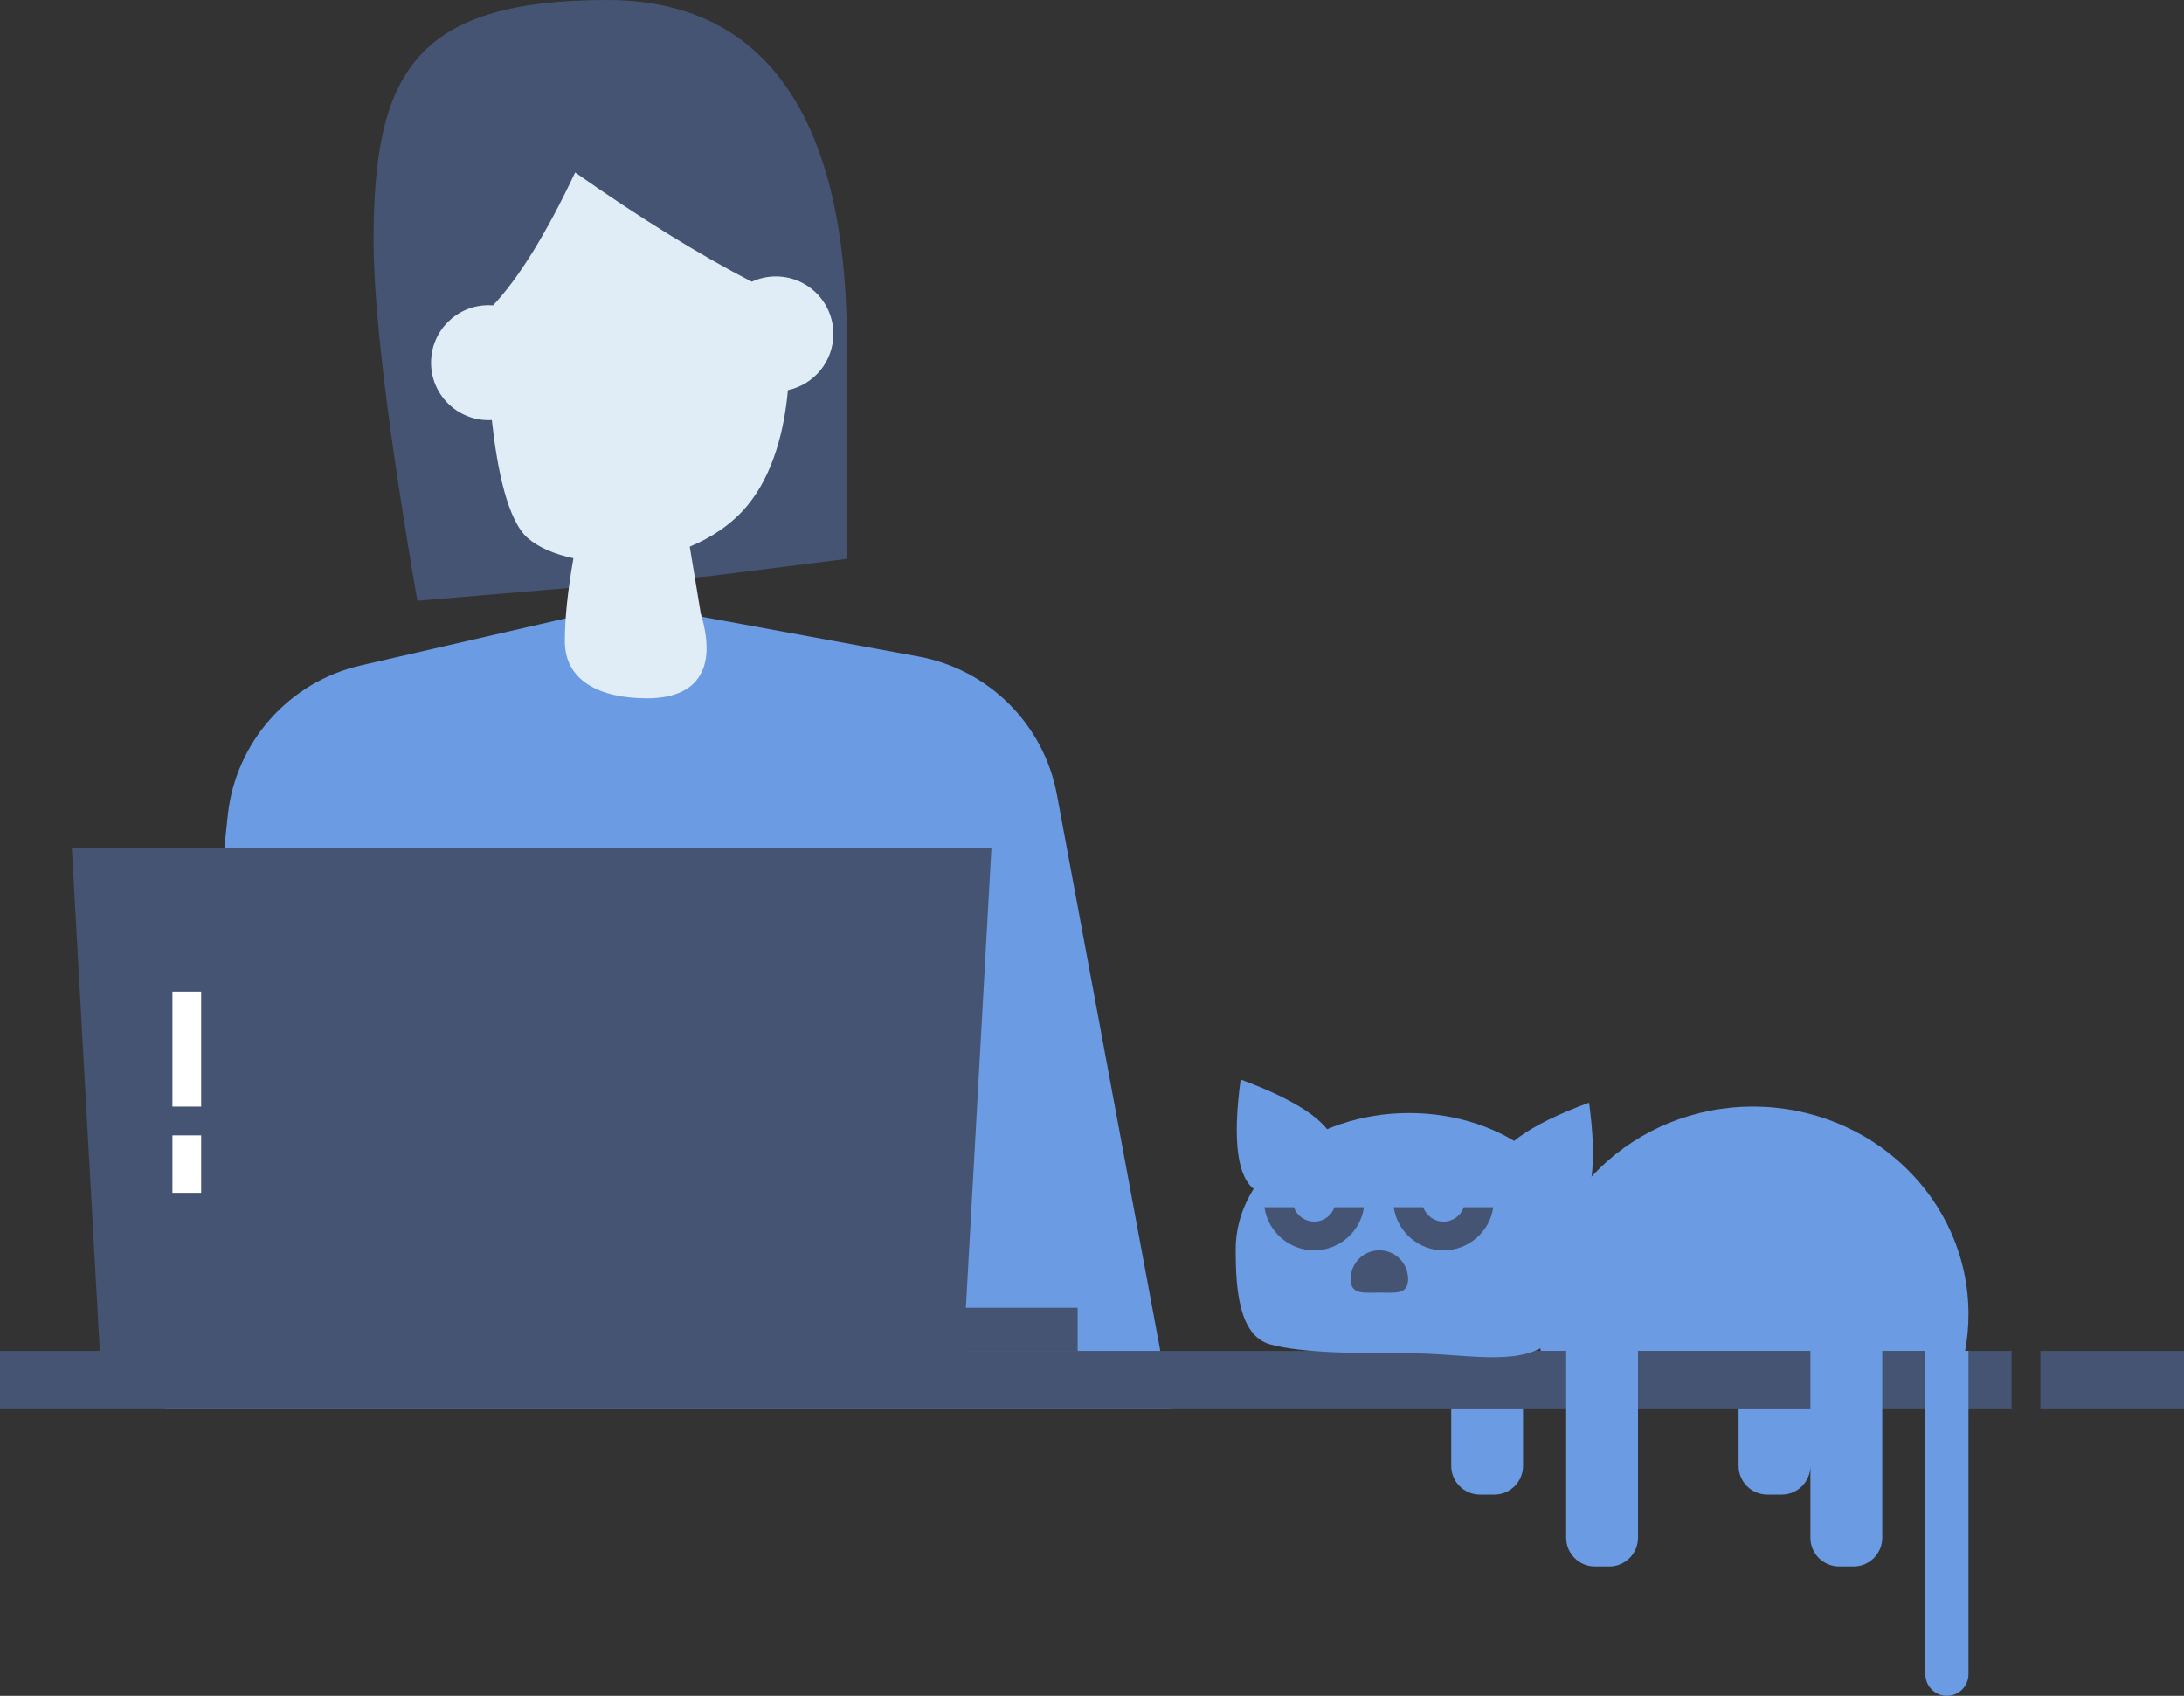 <svg xmlns="http://www.w3.org/2000/svg" width="152" height="118" viewBox="0 0 152 118">
  <rect x="0" y="0" width="152" height="118" fill="#333333" stroke="none"/>
  <g fill="none" fill-rule="evenodd">
    <g transform="translate(11)">
      <path fill="#6A9BE3" d="M14.099,46.305 L32.836,42 L52.922,45.681 C57.815,46.578 61.648,50.4 62.557,55.291 L70.498,98 L0.498,98 L4.852,56.741 C5.39,51.644 9.104,47.452 14.099,46.305 Z"/>
      <path fill="#445472" d="M38.317,40.1 L47.939,38.888 C47.939,31.156 47.939,26.095 47.939,23.705 C47.939,12.107 44.681,0 31.272,0 C17.864,2.08386576e-15 15,5.102 15,16.7 C15,21.65 16.015,30.018 18.046,41.803 L38.317,40.1 Z"/>
      <path fill="#E0ECF6" d="M23.23,29.228 C23.154,29.233 23.077,29.235 23,29.235 C20.791,29.235 19,27.444 19,25.235 C19,23.026 20.791,21.235 23,21.235 C23.107,21.235 23.213,21.239 23.317,21.247 C25.117,19.335 27.021,16.253 29.028,12 C33.558,15.18 37.656,17.714 41.322,19.603 C41.833,19.367 42.401,19.235 43,19.235 C45.209,19.235 47,21.026 47,23.235 C47,25.158 45.643,26.764 43.835,27.148 C43.589,29.942 42.803,33.034 41,35.197 C39.943,36.465 38.542,37.4 37.005,38.036 C37.515,41.138 37.771,42.688 37.771,42.688 C39,46.743 37.351,48.591 34.037,48.591 C30.723,48.591 28.31,47.366 28.31,44.615 C28.31,43.036 28.51,41.112 28.91,38.843 C27.616,38.576 26.508,38.105 25.748,37.456 C24.33,36.246 23.603,32.667 23.23,29.228 Z"/>
    </g>
    <polygon fill="#445472" points="35 91 75 91 75 94 35 94"/>
    <path fill="#445472" stroke="#445472" stroke-width="4" d="M7.114,61 L8.892,93 L65.108,93 L66.886,61 L7.114,61 Z"/>
    <rect width="2" height="8" x="12" y="69" fill="#FFF"/>
    <rect width="2" height="4" x="12" y="79" fill="#FFF"/>
    <path stroke="#445472" stroke-linejoin="round" stroke-width="4" d="M0 96L140 96M142 96L152 96"/>
    <g fill="#6A9BE3" transform="translate(86 75)">
      <path d="M23 19L28 19 28 32C28 33.105 27.105 34 26 34L25 34C23.895 34 23 33.105 23 32L23 19zM15 23L20 23 20 27C20 28.105 19.105 29 18 29L17 29C15.895 29 15 28.105 15 27L15 23zM35 23L40 23 40 27C40 28.105 39.105 29 38 29L37 29C35.895 29 35 28.105 35 27L35 23zM40 19L45 19 45 32C45 33.105 44.105 34 43 34L42 34C40.895 34 40 33.105 40 32L40 19zM48 19L51 19 51 41.5C51 42.328 50.328 43 49.5 43L49.5 43C48.672 43 48 42.328 48 41.5L48 19zM21.233 19C21.08 18.172 21 17.32 21 16.45 21 8.469 27.716 2 36 2 44.284 2 51 8.469 51 16.45 51 17.32 50.92 18.172 50.767 19L21.233 19z"/>
      <path d="M12.069,19.169 C15.901,19.169 19.449,20.101 21.66,18.546 C23.295,17.396 24.138,14.158 24.138,11.931 C24.138,6.694 18.734,2.448 12.069,2.448 C5.403,2.448 5.68434222e-14,6.694 5.68434222e-14,11.931 C5.68434222e-14,14.464 0.16,17.923 2.394,18.546 C4.628,19.169 8.627,19.169 12.069,19.169 Z"/>
      <path d="M0.345,0.116 C-0.235,4.424 0.116,6.996 1.397,7.835 C3.19,9.009 7.146,7.211 6.97,4.959 C6.84,3.31 4.632,1.695 0.345,0.116 Z"/>
      <path d="M1.231,2.116 C0.895,4.613 1.098,6.104 1.841,6.59 C2.88,7.271 5.173,6.228 5.071,4.923 C4.996,3.967 3.716,3.032 1.231,2.116 Z"/>
      <path d="M18.236,1.724 C17.657,6.031 18.007,8.604 19.288,9.443 C21.082,10.617 25.038,8.819 24.861,6.567 C24.732,4.918 22.523,3.303 18.236,1.724 Z" transform="matrix(-1 0 0 1 42.832 0)"/>
      <path d="M20.123,3.724 C19.787,6.221 19.99,7.712 20.732,8.198 C21.772,8.878 24.065,7.836 23.962,6.531 C23.887,5.575 22.607,4.639 20.123,3.724 Z" transform="matrix(-1 0 0 1 43.931 0)"/>
    </g>
    <path fill="#445472" d="M96 89.943C97.105 89.943 98 90.105 98 89 98 87.895 97.105 87 96 87 94.895 87 94 87.895 94 89 94 90.105 94.895 89.943 96 89.943zM88 84L90.05 84C90.256 84.583 90.811 85 91.465 85 92.118 85 92.673 84.583 92.879 84L94.929 84C94.686 85.696 93.228 87 91.465 87 89.701 87 88.243 85.696 88 84zM97 84L99.05 84C99.256 84.583 99.811 85 100.465 85 101.118 85 101.673 84.583 101.879 84L103.929 84C103.686 85.696 102.228 87 100.465 87 98.701 87 97.243 85.696 97 84z"/>
  </g>
</svg>
